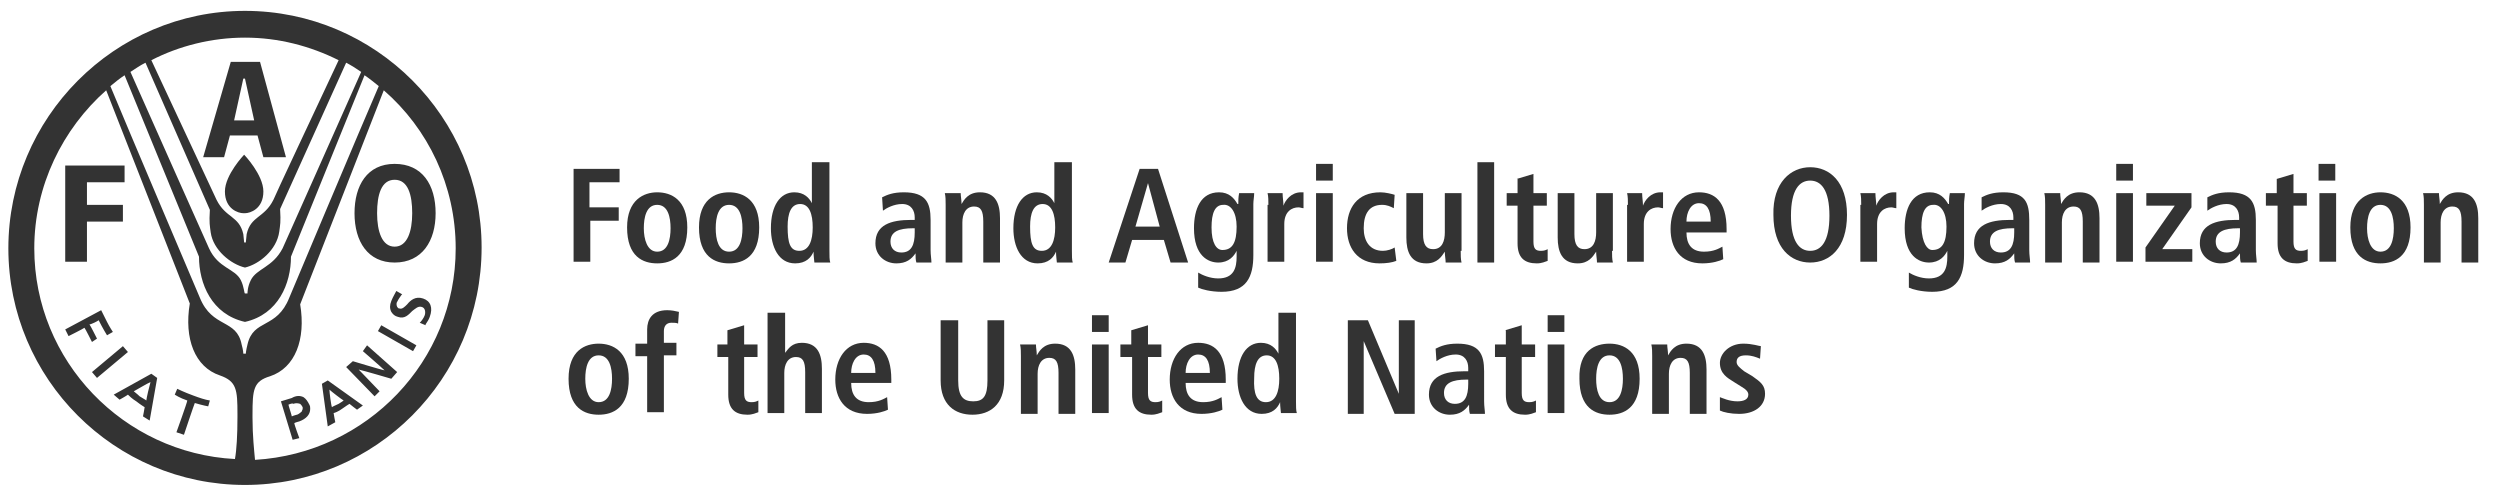 <?xml version="1.0" encoding="utf-8"?>
<!-- Generator: Adobe Illustrator 21.0.2, SVG Export Plug-In . SVG Version: 6.00 Build 0)  -->
<svg version="1.1" id="Layer_1" xmlns="http://www.w3.org/2000/svg" xmlns:xlink="http://www.w3.org/1999/xlink" x="0px" y="0px"
	 viewBox="0 0 299 59.4" style="enable-background:new 0 0 299 59.4;" xml:space="preserve">
<style type="text/css">
	.st0{fill:#333333;}
</style>
<g>
	<g>
		<path class="st0" d="M68.5,20.2h5.6v1.6h-3.6v3H74v1.6h-3.4v4.9h-2V20.2z"/>
		<path class="st0" d="M78.6,23c1.7,0,3.6,0.9,3.6,4.2c0,3.5-1.9,4.3-3.6,4.3c-1.7,0-3.6-0.8-3.6-4.3C75,23.9,77,23,78.6,23z
			 M78.6,30.1c1.3,0,1.6-1.5,1.6-2.8s-0.3-2.8-1.6-2.8c-1.3,0-1.6,1.5-1.6,2.8S77.4,30.1,78.6,30.1z"/>
		<path class="st0" d="M87.2,23c1.7,0,3.6,0.9,3.6,4.2c0,3.5-1.9,4.3-3.6,4.3c-1.7,0-3.6-0.8-3.6-4.3C83.6,23.9,85.5,23,87.2,23z
			 M87.2,30.1c1.3,0,1.6-1.5,1.6-2.8s-0.3-2.8-1.6-2.8c-1.3,0-1.6,1.5-1.6,2.8S85.9,30.1,87.2,30.1z"/>
		<path class="st0" d="M99.2,19.4V30c0,0.6,0,1.1,0.1,1.4h-1.9c0-0.2-0.1-0.7-0.1-1.3h0c-0.3,0.7-0.9,1.4-2.2,1.4
			c-2,0-2.9-2-2.9-4.2c0-2.7,1.1-4.3,2.8-4.3c1.2,0,1.8,0.7,2.1,1.3h0v-4.9H99.2z M95.6,30c1.2,0,1.6-1.3,1.6-2.8
			c0-1.6-0.4-2.8-1.5-2.8c-1.1,0-1.5,1.1-1.5,2.7C94.2,29.1,94.5,30,95.6,30z"/>
		<path class="st0" d="M105.5,23.6c0.6-0.3,1.3-0.6,2.6-0.6c2.6,0,3.2,1.2,3.2,3.3v3.6c0,0.6,0.1,1.1,0.1,1.5h-1.8
			c-0.1-0.3-0.1-0.7-0.1-1.1h0c-0.5,0.7-1.1,1.2-2.3,1.2c-1.3,0-2.5-0.9-2.5-2.4c0-2.2,1.8-2.8,4.3-2.8h0.4V26
			c0-0.8-0.4-1.6-1.5-1.6c-1,0-1.9,0.5-2.3,0.8L105.5,23.6z M109.4,27.3h-0.2c-1.7,0-2.7,0.4-2.7,1.6c0,0.8,0.5,1.3,1.3,1.3
			c1.2,0,1.6-0.9,1.6-2.4V27.3z"/>
		<path class="st0" d="M113.1,24.5c0-0.5,0-1-0.1-1.4h1.9c0,0.4,0.1,0.8,0.1,1.3h0c0.3-0.5,0.8-1.4,2.2-1.4c1.9,0,2.4,1.4,2.4,3.1
			v5.3h-2v-4.9c0-1.3-0.3-1.8-1.1-1.8c-1,0-1.4,0.9-1.4,1.9v4.8h-2V24.5z"/>
		<path class="st0" d="M128.2,19.4V30c0,0.6,0,1.1,0.1,1.4h-1.9c0-0.2-0.1-0.7-0.1-1.3h0c-0.3,0.7-0.9,1.4-2.2,1.4
			c-2,0-2.9-2-2.9-4.2c0-2.7,1.1-4.3,2.8-4.3c1.2,0,1.8,0.7,2.1,1.3h0v-4.9H128.2z M124.6,30c1.2,0,1.6-1.3,1.6-2.8
			c0-1.6-0.4-2.8-1.5-2.8c-1.1,0-1.5,1.1-1.5,2.7C123.2,29.1,123.5,30,124.6,30z"/>
		<path class="st0" d="M139.2,28.7h-3.8l-0.8,2.7h-2l3.7-11.2h2.2l3.6,11.2h-2.1L139.2,28.7z M138.7,27.1l-1.4-5.2h0l-1.5,5.2H138.7
			z"/>
		<path class="st0" d="M143.3,32.6c0.5,0.3,1.4,0.7,2.4,0.7c1.9,0,2.2-1.3,2.2-2.6V30h0c-0.3,0.6-0.9,1.4-2.2,1.4
			c-1.2,0-2.9-0.8-2.9-4.1c0-2.3,0.8-4.3,3-4.3c1.2,0,1.8,0.7,2.2,1.4h0.1c0-0.4,0-0.8,0.1-1.3h1.8c0,0.4-0.1,0.9-0.1,1.3v6.1
			c0,2.6-0.8,4.4-3.8,4.4c-1.3,0-2.4-0.3-2.8-0.5L143.3,32.6z M146.2,29.9c1.2,0,1.7-0.9,1.7-2.8c0-1.7-0.7-2.7-1.6-2.6
			c-1,0-1.4,1-1.4,2.7C144.9,29.1,145.5,29.9,146.2,29.9z"/>
		<path class="st0" d="M151.7,24.5c0-0.5,0-1-0.1-1.4h1.8c0,0.5,0.1,1,0.1,1.5h0c0.2-0.6,0.9-1.6,2.1-1.6c0.1,0,0.2,0,0.3,0v1.9
			c-0.2,0-0.4-0.1-0.6-0.1c-0.8,0-1.7,0.5-1.7,2v4.5h-2V24.5z"/>
		<path class="st0" d="M157.4,19.6h2v2h-2V19.6z M157.4,23.1h2v8.2h-2V23.1z"/>
		<path class="st0" d="M167,31.2c-0.5,0.2-1.2,0.3-2,0.3c-2.7,0-3.9-1.9-3.9-4.2c0-2.4,1.2-4.3,4-4.3c0.6,0,1.4,0.2,1.7,0.3
			l-0.1,1.6c-0.4-0.2-0.8-0.4-1.4-0.4c-1.5,0-2.2,1-2.2,2.8c0,1.5,0.7,2.7,2.3,2.7c0.5,0,1.1-0.2,1.4-0.4L167,31.2z"/>
		<path class="st0" d="M174.7,30c0,0.5,0,1,0.1,1.4h-1.9c0-0.4-0.1-0.8-0.1-1.3l0,0l0,0c-0.4,0.6-0.9,1.4-2.2,1.4
			c-1.9,0-2.4-1.4-2.4-3.1v-5.3h2v4.9c0,1.3,0.4,1.8,1.2,1.8c1.1,0,1.4-1,1.4-2v-4.7h2V30z"/>
		<path class="st0" d="M176.7,19.4h2v12h-2V19.4z"/>
		<path class="st0" d="M181.4,21.4l2-0.6v2.3h1.6v1.5h-1.6v4.3c0,0.9,0.3,1.1,0.9,1.1c0.4,0,0.6-0.1,0.8-0.2v1.4
			c-0.3,0.1-0.7,0.3-1.3,0.3c-1.5,0-2.3-0.7-2.3-2.4v-4.5h-1.3v-1.5h1.3V21.4z"/>
		<path class="st0" d="M192.8,30c0,0.5,0,1,0.1,1.4H191c0-0.4-0.1-0.8-0.1-1.3l0,0l0,0c-0.4,0.6-0.9,1.4-2.2,1.4
			c-1.9,0-2.4-1.4-2.4-3.1v-5.3h2v4.9c0,1.3,0.4,1.8,1.2,1.8c1.1,0,1.4-1,1.4-2v-4.7h2V30z"/>
		<path class="st0" d="M194.7,24.5c0-0.5,0-1-0.1-1.4h1.8c0,0.5,0.1,1,0.1,1.5h0c0.2-0.6,0.9-1.6,2.1-1.6c0.1,0,0.2,0,0.3,0v1.9
			c-0.2,0-0.4-0.1-0.6-0.1c-0.8,0-1.7,0.5-1.7,2v4.5h-2V24.5z"/>
		<path class="st0" d="M206.1,31c-0.4,0.2-1.3,0.5-2.5,0.5c-2.7,0-3.8-1.9-3.8-4.1c0-2.5,1.3-4.4,3.4-4.4c1.8,0,3.3,1,3.3,4.4v0.4
			h-4.8c0,1.4,0.6,2.3,2.1,2.3c1.2,0,1.8-0.4,2.2-0.6L206.1,31z M204.6,26.5c0-1.5-0.5-2.2-1.4-2.2c-1,0-1.5,1.1-1.5,2.2H204.6z"/>
		<path class="st0" d="M216.5,20c2.3,0,4.4,1.7,4.4,5.7c0,4-2.1,5.7-4.4,5.7c-2.3,0-4.4-1.7-4.4-5.7C212,21.8,214.2,20,216.5,20z
			 M216.5,30c1.3,0,2.3-1.1,2.3-4.2s-1-4.2-2.3-4.2c-1.3,0-2.3,1.1-2.3,4.2S215.2,30,216.5,30z"/>
		<path class="st0" d="M222.6,24.5c0-0.5,0-1-0.1-1.4h1.8c0,0.5,0.1,1,0.1,1.5h0c0.2-0.6,0.9-1.6,2.1-1.6c0.1,0,0.2,0,0.3,0v1.9
			c-0.2,0-0.4-0.1-0.6-0.1c-0.8,0-1.7,0.5-1.7,2v4.5h-2V24.5z"/>
		<path class="st0" d="M228.3,32.6c0.5,0.3,1.4,0.7,2.4,0.7c1.9,0,2.2-1.3,2.2-2.6V30h0c-0.3,0.6-0.9,1.4-2.2,1.4
			c-1.2,0-2.9-0.8-2.9-4.1c0-2.3,0.8-4.3,3-4.3c1.2,0,1.8,0.7,2.2,1.4h0.1c0-0.4,0-0.8,0.1-1.3h1.8c0,0.4-0.1,0.9-0.1,1.3v6.1
			c0,2.6-0.8,4.4-3.8,4.4c-1.3,0-2.4-0.3-2.8-0.5L228.3,32.6z M231.1,29.9c1.2,0,1.7-0.9,1.7-2.8c0-1.7-0.7-2.7-1.6-2.6
			c-1,0-1.4,1-1.4,2.7C229.9,29.1,230.5,29.9,231.1,29.9z"/>
		<path class="st0" d="M237,23.6c0.6-0.3,1.3-0.6,2.6-0.6c2.6,0,3.1,1.2,3.1,3.3v3.6c0,0.6,0.1,1.1,0.1,1.5h-1.8
			c-0.1-0.3-0.1-0.7-0.1-1.1h0c-0.5,0.7-1.1,1.2-2.3,1.2c-1.3,0-2.5-0.9-2.5-2.4c0-2.2,1.8-2.8,4.3-2.8h0.4V26
			c0-0.8-0.4-1.6-1.5-1.6c-1,0-1.9,0.5-2.3,0.8L237,23.6z M240.9,27.3h-0.2c-1.7,0-2.7,0.4-2.7,1.6c0,0.8,0.5,1.3,1.3,1.3
			c1.2,0,1.6-0.9,1.6-2.4V27.3z"/>
		<path class="st0" d="M244.6,24.5c0-0.5,0-1-0.1-1.4h1.9c0,0.4,0.1,0.8,0.1,1.3h0c0.3-0.5,0.8-1.4,2.2-1.4c1.9,0,2.4,1.4,2.4,3.1
			v5.3h-2v-4.9c0-1.3-0.3-1.8-1.1-1.8c-1,0-1.4,0.9-1.4,1.9v4.8h-2V24.5z"/>
		<path class="st0" d="M253.1,19.6h2v2h-2V19.6z M253.1,23.1h2v8.2h-2V23.1z"/>
		<path class="st0" d="M256.6,29.6l3.5-5h-3.4v-1.5h5.4v1.7l-3.5,5h3.6v1.5h-5.6V29.6z"/>
		<path class="st0" d="M264,23.6c0.6-0.3,1.3-0.6,2.6-0.6c2.6,0,3.2,1.2,3.2,3.3v3.6c0,0.6,0.1,1.1,0.1,1.5H268
			c-0.1-0.3-0.1-0.7-0.1-1.1h0c-0.5,0.7-1.1,1.2-2.3,1.2c-1.3,0-2.5-0.9-2.5-2.4c0-2.2,1.8-2.8,4.3-2.8h0.4V26
			c0-0.8-0.4-1.6-1.5-1.6c-1,0-1.9,0.5-2.3,0.8L264,23.6z M267.9,27.3h-0.2c-1.7,0-2.7,0.4-2.7,1.6c0,0.8,0.5,1.3,1.3,1.3
			c1.2,0,1.6-0.9,1.6-2.4V27.3z"/>
		<path class="st0" d="M272.3,21.4l2-0.6v2.3h1.6v1.5h-1.6v4.3c0,0.9,0.3,1.1,0.9,1.1c0.4,0,0.6-0.1,0.8-0.2v1.4
			c-0.3,0.1-0.7,0.3-1.3,0.3c-1.5,0-2.3-0.7-2.3-2.4v-4.5H271v-1.5h1.3V21.4z"/>
		<path class="st0" d="M277.3,19.6h2v2h-2V19.6z M277.4,23.1h2v8.2h-2V23.1z"/>
		<path class="st0" d="M284.7,23c1.7,0,3.6,0.9,3.6,4.2c0,3.5-1.9,4.3-3.6,4.3c-1.7,0-3.6-0.8-3.6-4.3C281.1,23.9,283.1,23,284.7,23
			z M284.7,30.1c1.3,0,1.6-1.5,1.6-2.8s-0.3-2.8-1.6-2.8c-1.3,0-1.6,1.5-1.6,2.8S283.5,30.1,284.7,30.1z"/>
		<path class="st0" d="M289.9,24.5c0-0.5,0-1-0.1-1.4h1.9c0,0.4,0.1,0.8,0.1,1.3h0c0.3-0.5,0.8-1.4,2.2-1.4c1.9,0,2.4,1.4,2.4,3.1
			v5.3h-2v-4.9c0-1.3-0.3-1.8-1.1-1.8c-1,0-1.4,0.9-1.4,1.9v4.8h-2V24.5z"/>
		<path class="st0" d="M71.6,41.1c1.7,0,3.6,0.9,3.6,4.2c0,3.5-1.9,4.3-3.6,4.3c-1.7,0-3.6-0.8-3.6-4.3C68,41.9,70,41.1,71.6,41.1z
			 M71.6,48.1c1.3,0,1.6-1.5,1.6-2.8s-0.3-2.8-1.6-2.8c-1.3,0-1.6,1.5-1.6,2.8S70.4,48.1,71.6,48.1z"/>
		<path class="st0" d="M77.4,42.6h-1.4v-1.5h1.4v-1.7c0-1.2,0.6-2.3,2.4-2.3c0.5,0,1,0.1,1.4,0.2l-0.1,1.4c-0.2-0.1-0.5-0.1-0.8-0.1
			c-0.6,0-0.9,0.4-0.9,1v1.4h1.5v1.5h-1.5v6.8h-2V42.6z"/>
		<path class="st0" d="M87,39.5l2-0.6v2.3h1.6v1.5H89v4.3c0,0.9,0.3,1.1,0.9,1.1c0.4,0,0.6-0.1,0.8-0.2v1.4
			c-0.3,0.1-0.7,0.3-1.3,0.3c-1.5,0-2.3-0.7-2.3-2.4v-4.5h-1.3v-1.5H87V39.5z"/>
		<path class="st0" d="M91.9,37.4h2v4.8h0c0.4-0.5,0.8-1.2,2-1.2c1.9,0,2.4,1.4,2.4,3.1v5.3h-2v-4.9c0-1.3-0.3-1.8-1.1-1.8
			c-1,0-1.4,0.9-1.4,1.9v4.8h-2V37.4z"/>
		<path class="st0" d="M106.2,49c-0.4,0.2-1.3,0.5-2.5,0.5c-2.7,0-3.8-1.9-3.8-4.1c0-2.5,1.3-4.4,3.4-4.4c1.8,0,3.3,1,3.3,4.4v0.4
			h-4.8c0,1.4,0.6,2.3,2.1,2.3c1.2,0,1.8-0.4,2.2-0.6L106.2,49z M104.7,44.6c0-1.5-0.5-2.2-1.4-2.2c-1,0-1.5,1.1-1.5,2.2H104.7z"/>
		<path class="st0" d="M114.6,38.3v7.2c0,1.9,0.6,2.5,1.8,2.5c1.2,0,1.7-0.6,1.7-2.5v-7.2h2v7.2c0,2.9-1.7,4.1-3.8,4.1
			c-2.1,0-3.8-1.2-3.8-4.1v-7.2H114.6z"/>
		<path class="st0" d="M122.1,42.6c0-0.5,0-1-0.1-1.4h1.9c0,0.4,0.1,0.8,0.1,1.3h0c0.3-0.5,0.8-1.4,2.2-1.4c1.9,0,2.4,1.4,2.4,3.1
			v5.3h-2v-4.9c0-1.3-0.3-1.8-1.1-1.8c-1,0-1.4,0.9-1.4,1.9v4.8h-2V42.6z"/>
		<path class="st0" d="M130.6,37.7h2v2h-2V37.7z M130.6,41.2h2v8.2h-2V41.2z"/>
		<path class="st0" d="M135.3,39.5l2-0.6v2.3h1.6v1.5h-1.6v4.3c0,0.9,0.3,1.1,0.9,1.1c0.4,0,0.6-0.1,0.8-0.2v1.4
			c-0.3,0.1-0.7,0.3-1.3,0.3c-1.5,0-2.3-0.7-2.3-2.4v-4.5H134v-1.5h1.3V39.5z"/>
		<path class="st0" d="M146.2,49c-0.4,0.2-1.3,0.5-2.5,0.5c-2.7,0-3.8-1.9-3.8-4.1c0-2.5,1.3-4.4,3.4-4.4c1.8,0,3.3,1,3.3,4.4v0.4
			h-4.8c0,1.4,0.6,2.3,2.1,2.3c1.2,0,1.8-0.4,2.2-0.6L146.2,49z M144.7,44.6c0-1.5-0.5-2.2-1.4-2.2c-1,0-1.5,1.1-1.5,2.2H144.7z"/>
		<path class="st0" d="M155,37.4V48c0,0.6,0,1.1,0.1,1.4h-1.9c0-0.2-0.1-0.7-0.1-1.3h0c-0.3,0.7-0.9,1.4-2.2,1.4c-2,0-2.9-2-2.9-4.2
			c0-2.7,1.1-4.3,2.8-4.3c1.2,0,1.8,0.7,2.1,1.3h0v-4.9H155z M151.4,48.1c1.2,0,1.6-1.3,1.6-2.8c0-1.6-0.4-2.8-1.5-2.8
			c-1.1,0-1.5,1.1-1.5,2.7C149.9,47.1,150.3,48.1,151.4,48.1z"/>
		<path class="st0" d="M161.2,38.3h2.4l3.7,8.8h0v-8.8h1.9v11.2h-2.4l-3.7-8.7h0v8.7h-1.9V38.3z"/>
		<path class="st0" d="M171.7,41.7c0.6-0.3,1.3-0.6,2.6-0.6c2.6,0,3.2,1.2,3.2,3.3V48c0,0.6,0.1,1.1,0.1,1.5h-1.8
			c-0.1-0.3-0.1-0.7-0.1-1.1h0c-0.5,0.7-1.1,1.2-2.3,1.2c-1.3,0-2.5-0.9-2.5-2.4c0-2.2,1.8-2.8,4.3-2.8h0.4V44
			c0-0.8-0.4-1.6-1.5-1.6c-1,0-1.9,0.5-2.3,0.8L171.7,41.7z M175.6,45.4h-0.2c-1.7,0-2.7,0.4-2.7,1.6c0,0.8,0.5,1.3,1.3,1.3
			c1.2,0,1.6-0.9,1.6-2.4V45.4z"/>
		<path class="st0" d="M180,39.5l2-0.6v2.3h1.6v1.5H182v4.3c0,0.9,0.3,1.1,0.9,1.1c0.4,0,0.6-0.1,0.8-0.2v1.4
			c-0.3,0.1-0.7,0.3-1.3,0.3c-1.5,0-2.3-0.7-2.3-2.4v-4.5h-1.3v-1.5h1.3V39.5z"/>
		<path class="st0" d="M185.1,37.7h2v2h-2V37.7z M185.1,41.2h2v8.2h-2V41.2z"/>
		<path class="st0" d="M192.5,41.1c1.7,0,3.6,0.9,3.6,4.2c0,3.5-1.9,4.3-3.6,4.3c-1.7,0-3.6-0.8-3.6-4.3
			C188.8,41.9,190.8,41.1,192.5,41.1z M192.5,48.1c1.3,0,1.6-1.5,1.6-2.8s-0.3-2.8-1.6-2.8c-1.3,0-1.6,1.5-1.6,2.8
			S191.2,48.1,192.5,48.1z"/>
		<path class="st0" d="M197.6,42.6c0-0.5,0-1-0.1-1.4h1.9c0,0.4,0.1,0.8,0.1,1.3h0c0.3-0.5,0.8-1.4,2.2-1.4c1.9,0,2.4,1.4,2.4,3.1
			v5.3h-2v-4.9c0-1.3-0.3-1.8-1.1-1.8c-1,0-1.4,0.9-1.4,1.9v4.8h-2V42.6z"/>
		<path class="st0" d="M205.7,47.5c0.3,0.1,1.1,0.5,2.1,0.5c0.7,0,1.3-0.2,1.3-0.8c0-0.3-0.2-0.6-0.9-1l-0.8-0.5
			c-0.8-0.5-1.7-1-1.7-2.3c0-1.1,1.1-2.3,2.8-2.3c1.1,0,1.9,0.3,2.1,0.3l-0.1,1.5c-0.5-0.2-1-0.4-1.7-0.4c-0.8,0-1.1,0.3-1.1,0.8
			c0,0.4,0.4,0.7,0.9,1.1l1,0.6c1,0.7,1.5,1.1,1.5,2.1c0,1.5-1.3,2.4-3.1,2.4c-1,0-1.9-0.2-2.3-0.4L205.7,47.5z"/>
	</g>
</g>
<g>
	<path class="st0" d="M29.3,58C13.7,58,1,45.3,1,29.7C1,14.1,13.7,1.3,29.3,1.3c15.6,0,28.3,12.7,28.3,28.3
		C57.6,45.3,44.9,58,29.3,58z M29.2,18.5c0,0,2.3,2.4,2.3,4.4c0,2.1-1.6,2.6-2.2,2.6c0,0-0.1,0-0.1,0h0c0,0-0.1,0-0.1,0
		c-0.6,0-2.2-0.5-2.2-2.6C26.9,20.9,29.2,18.5,29.2,18.5z M7.8,31.3h2.6v-4.8h4.3v-2h-4.3v-2.7h4.5v-2H7.8V31.3z M31.5,18.8h2.7
		L31.1,7.4h-3.5l-3.3,11.4h2.5l0.7-2.6h3.3L31.5,18.8z M30.4,14.4H28l1.1-5h0.2L30.4,14.4z M42.4,25.5c0,3.4,1.6,5.9,4.8,5.9
		c3.3,0,4.9-2.6,4.9-5.9c0-3.4-1.6-5.9-4.9-5.9C43.9,19.6,42.4,22.2,42.4,25.5z M45.1,25.5c0-2.2,0.5-4,2.1-4c1.6,0,2.1,1.8,2.1,4
		s-0.6,4-2.1,4C45.7,29.5,45.1,27.7,45.1,25.5z M28.1,54.9c0.2-1.1,0.3-2.9,0.3-5c0-0.6,0-0.2,0-0.4c0-2.9-0.1-3.9-2.1-4.6
		c-3-1-4.3-4.4-3.6-8.6L12.7,10.8c-5.2,4.6-8.6,11.4-8.6,18.9C4.1,43.2,14.8,54.2,28.1,54.9z M29.3,38.5c-4-0.9-5.5-4.6-5.5-7.8
		L14.9,9c-0.6,0.4-1.1,0.8-1.7,1.3c1.9,4.6,10.7,25.3,10.7,25.3c1.5,3.7,4.4,2.5,5,5.6c0.2,0.7,0.2,1.1,0.2,1.1h0.3
		c0,0,0-0.3,0.2-1.1c0.7-3.1,3.5-1.8,5-5.6c0,0,8.7-20.7,10.7-25.3c-0.5-0.4-1.1-0.9-1.7-1.3l-8.8,21.7
		C34.8,33.9,33.3,37.6,29.3,38.5L29.3,38.5z M29.3,32c-1.7-0.4-3.8-2.1-4.1-4.2c-0.1-0.8-0.2-1.1-0.1-2.7L17.4,7.5
		c-0.6,0.3-1.2,0.7-1.8,1.1c2.3,5.2,9.4,21.1,9.4,21.1c1.1,2.4,3.1,2.4,3.8,3.8c0.4,0.8,0.4,1.6,0.5,1.6h0.3c0-0.1,0-0.8,0.4-1.6
		c0.7-1.4,2.6-1.5,3.8-3.8c0,0,7.1-15.9,9.4-21.1c-0.6-0.4-1.2-0.8-1.8-1.1L33.5,25c0.1,1.6,0,1.9-0.1,2.7
		C33.1,29.9,31,31.6,29.3,32L29.3,32z M29.4,29l0.1-1c0.5-2.2,2.1-1.9,3.2-4.1c0,0,0,0,0,0c0-0.1,5.5-11.8,7.8-16.7
		c-3.4-1.7-7.2-2.7-11.2-2.7c-4,0-7.9,1-11.2,2.7c2.3,4.9,7.8,16.7,7.8,16.7c0,0,0,0,0,0c1.1,2.2,2.7,1.9,3.2,4.1l0.1,1H29.4z
		 M54.5,29.7c0-7.5-3.3-14.3-8.6-18.9L35.9,36.4c0.7,4.2-0.6,7.6-3.6,8.6c-2,0.6-2.1,1.6-2.1,4.6c0,0.2,0-0.2,0,0.4
		c0,2.1,0.2,3.9,0.3,5C43.9,54.2,54.5,43.2,54.5,29.7z M12.1,37.1c0,0,0.4,0.8,0.7,1.4c0.3,0.6,0.7,1.2,0.7,1.2l-0.7,0.4
		c0,0-0.5-0.8-1-1.8c-0.1,0.1-0.9,0.5-1.1,0.5c0.1,0.1,0.9,1.7,0.9,1.7L11,40.9c0,0-0.8-1.6-0.9-1.7c-0.1,0.1-1.9,1-1.9,1l-0.4-0.8
		L12.1,37.1L12.1,37.1z M14.7,41.4l0.6,0.7l-3.7,3.1L11,44.5L14.7,41.4L14.7,41.4z M18.1,44.7l0.7,0.5l-0.9,5.1l-0.8-0.5
		c0,0,0.2-1,0.2-1.1c0,0-0.5-0.3-1-0.7c-0.5-0.3-0.9-0.7-1-0.8c-0.1,0.1-1,0.6-1,0.6l-0.7-0.6L18.1,44.7L18.1,44.7z M16,46.8
		c0.1,0.1,0.4,0.3,0.7,0.6c0.3,0.2,0.7,0.4,0.8,0.5c0-0.2,0.4-1.9,0.5-2.2C17.7,45.8,16.2,46.7,16,46.8z M21.2,46.5
		c0,0,0.8,0.4,1.9,0.8c0.8,0.3,1.4,0.5,2,0.6l-0.2,0.7c0,0-0.6-0.1-1.6-0.4C23.2,48.4,22,52,22,52l-0.9-0.3c0,0,1.3-3.6,1.3-3.8
		c-0.9-0.3-1.5-0.7-1.5-0.7L21.2,46.5z M36.3,47.5c0.3,0.2,0.5,0.5,0.7,0.9c0.1,0.2,0.1,0.3,0.1,0.5c0,0.7-0.5,1.2-1.3,1.5
		c0,0-0.4,0.1-0.6,0.2c0,0.2,0.6,1.8,0.6,1.8l-0.8,0.2l-1.4-4.6l1.3-0.4C35.4,47.3,35.9,47.3,36.3,47.5z M34.5,48.4
		c0,0.1,0.4,1.3,0.4,1.4c0.2-0.1,0.6-0.2,0.6-0.2c0.1,0,0.4-0.2,0.6-0.4c0-0.1,0.1-0.2,0.1-0.3c0-0.1,0-0.2,0-0.2
		c-0.1-0.2-0.2-0.3-0.3-0.4c-0.3-0.1-0.6-0.1-0.8,0C35,48.2,34.7,48.3,34.5,48.4z M39.2,45.5l4.2,3l-0.7,0.5c0,0-0.8-0.6-0.9-0.7
		c0,0-0.5,0.3-0.9,0.6c-0.4,0.3-0.9,0.5-1,0.5c0,0.1,0.2,1.1,0.2,1.1L39.2,51l-0.7-5.1L39.2,45.5z M39.7,48.7
		c0.1-0.1,0.4-0.2,0.8-0.4c0.3-0.2,0.5-0.3,0.6-0.4c-0.2-0.1-1.5-1.1-1.7-1.3C39.4,46.9,39.6,48.5,39.7,48.7z M43.9,41.3l3.6,3.2
		l-0.7,0.8c0,0-3.4-1-3.9-1.1c0.4,0.4,2.5,2.6,2.5,2.6l-0.6,0.6l-3.4-3.5l0.8-0.7c0,0,3.3,1,3.8,1.1c-0.4-0.4-2.6-2.3-2.6-2.3
		L43.9,41.3z M45.6,38.9l4.2,2.4L49.4,42l-4.2-2.4L45.6,38.9z M47.4,34.8l0.7,0.4l-0.1,0.1c-0.2,0.3-0.3,0.4-0.5,0.8
		c-0.1,0.1-0.1,0.4,0,0.6c0.1,0.1,0.1,0.2,0.3,0.2c0.3,0.1,0.6-0.2,0.9-0.5c0.4-0.5,1-1,1.9-0.7c0.9,0.3,1.2,1.1,0.8,2.2
		c-0.1,0.3-0.3,0.6-0.5,0.9l0,0.1l-0.7-0.3l0.1-0.1c0.1-0.1,0.4-0.5,0.5-0.8c0.1-0.3,0.1-0.9-0.4-1c-0.4-0.1-0.7,0.2-1.1,0.5
		c-0.4,0.4-0.9,1-1.7,0.7c-0.4-0.1-0.6-0.3-0.8-0.6c-0.2-0.4-0.2-0.8,0-1.3C47,35.5,47.2,35.2,47.4,34.8L47.4,34.8z"/>
</g>
</svg>
